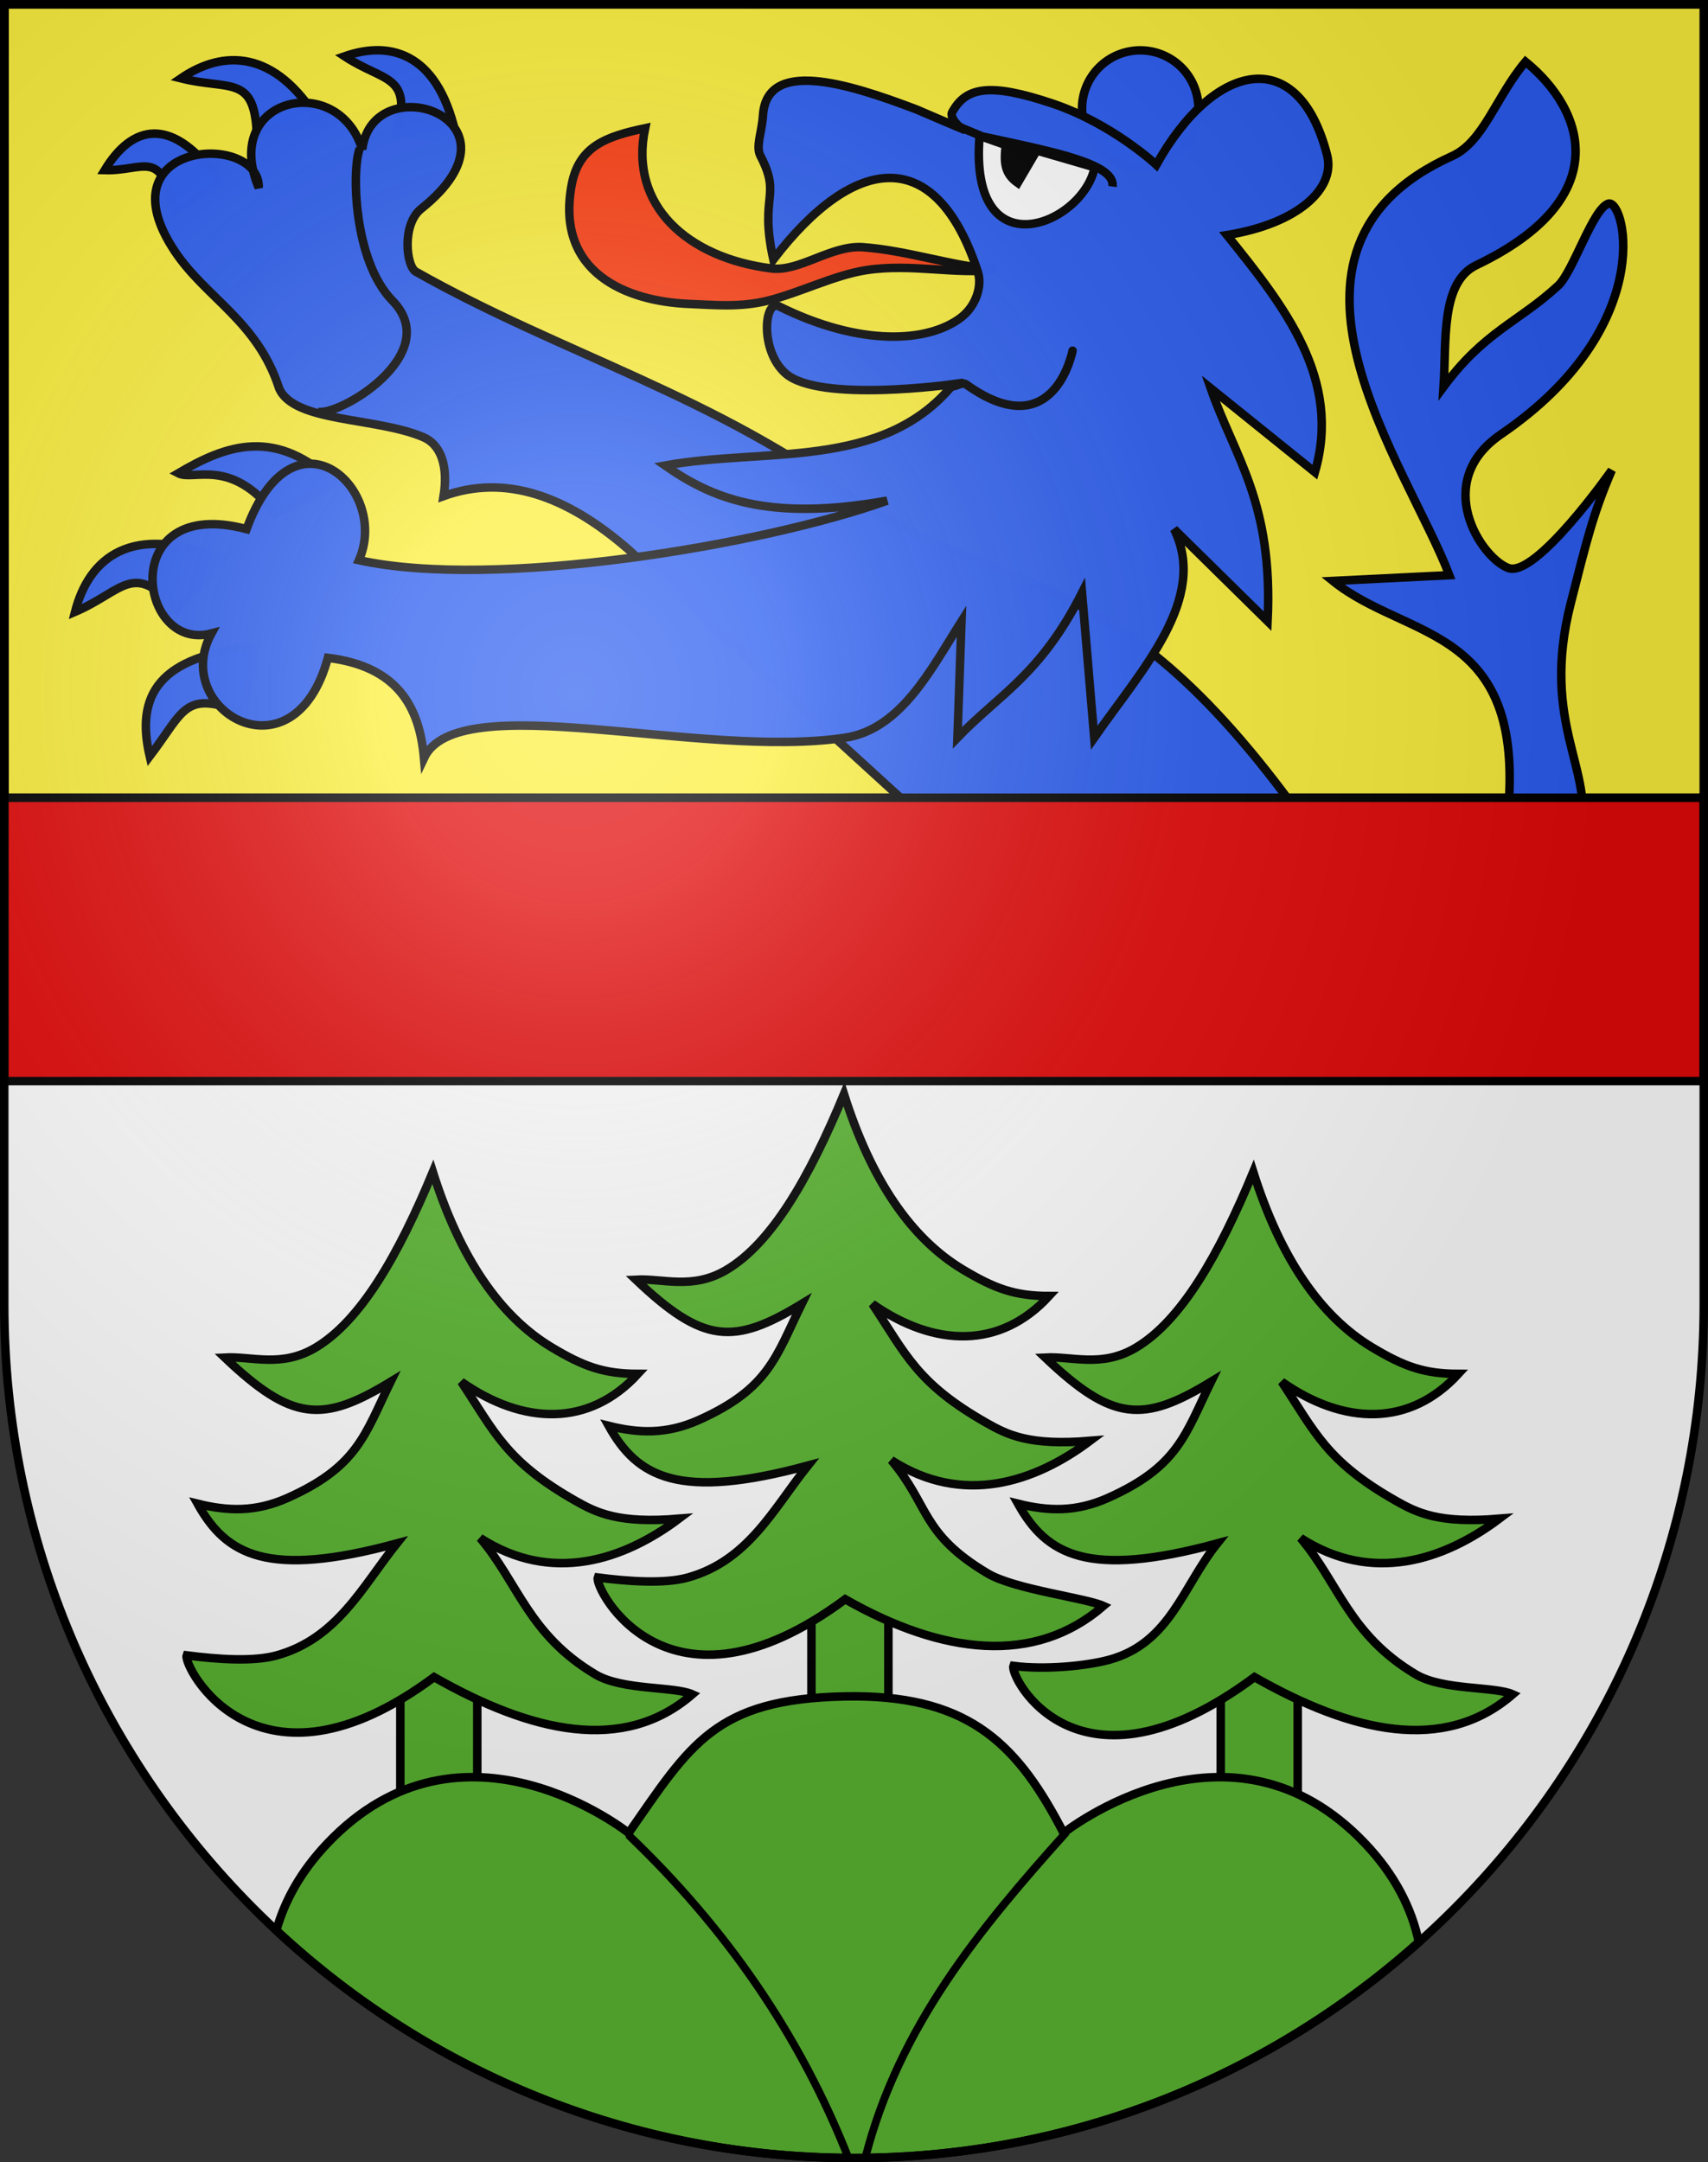 <?xml version="1.0" encoding="UTF-8" standalone="no"?>
<svg
   xmlns:i="http://ns.adobe.com/AdobeIllustrator/10.0/"
   xmlns:dc="http://purl.org/dc/elements/1.1/"
   xmlns:cc="http://web.resource.org/cc/"
   xmlns:rdf="http://www.w3.org/1999/02/22-rdf-syntax-ns#"
   xmlns:svg="http://www.w3.org/2000/svg"
   xmlns="http://www.w3.org/2000/svg"
   xmlns:xlink="http://www.w3.org/1999/xlink"
   xmlns:sodipodi="http://sodipodi.sourceforge.net/DTD/sodipodi-0.dtd"
   xmlns:inkscape="http://www.inkscape.org/namespaces/inkscape"
   height="763"
   width="603"
   version="1.0"
   id="svg20"
   sodipodi:version="0.32"
   inkscape:version="0.44.1"
   sodipodi:docname="Wald-coat of arms.svg"
   sodipodi:docbase="F:\MIS DOCUMENTOS\Mis imágenes\Encyclopédie\Escudos de Suiza">
  <rect width="100%" height="100%" fill="#333333" stroke="none"/>
  <defs
     id="defs29">
    <linearGradient
       id="linearGradient2893">
      <stop
         style="stop-color:#ffffff;stop-opacity:0.314;"
         offset="0"
         id="stop2895" />
      <stop
         id="stop2897"
         offset="0.19"
         style="stop-color:#ffffff;stop-opacity:0.251;" />
      <stop
         style="stop-color:#6b6b6b;stop-opacity:0.125;"
         offset="0.6"
         id="stop2901" />
      <stop
         style="stop-color:#000000;stop-opacity:0.125;"
         offset="1"
         id="stop2899" />
    </linearGradient>
    <linearGradient
       id="linearGradient2955">
      <stop
         style="stop-color:white;stop-opacity:0;"
         offset="0"
         id="stop2965" />
      <stop
         style="stop-color:black;stop-opacity:0.646;"
         offset="1"
         id="stop2959" />
    </linearGradient>
    <radialGradient
       inkscape:collect="always"
       xlink:href="#linearGradient2893"
       id="radialGradient3236"
       gradientUnits="userSpaceOnUse"
       gradientTransform="matrix(1.215,1.531577e-24,1.464684e-23,1.267,-839.192,-490.489)"
       cx="858.042"
       cy="579.933"
       fx="858.042"
       fy="579.933"
       r="300" />
  </defs>
  <sodipodi:namedview
     inkscape:window-height="682"
     inkscape:window-width="1024"
     inkscape:pageshadow="2"
     inkscape:pageopacity="0.0"
     guidetolerance="10.0"
     gridtolerance="10.0"
     objecttolerance="10.0"
     borderopacity="1.0"
     bordercolor="#666666"
     pagecolor="#ffffff"
     id="base"
     inkscape:zoom="0.24322875"
     inkscape:cx="283.05862"
     inkscape:cy="397.38721"
     inkscape:window-x="-4"
     inkscape:window-y="-4"
     inkscape:current-layer="layer2"
     showgrid="true"
     showguides="true"
     inkscape:guide-bbox="true" />
  <desc
     id="desc22">Coat of Arms of Canton of Freiburg (Fribourg)</desc>
  <g
     inkscape:groupmode="layer"
     id="layer1"
     inkscape:label="Fond écu"
     sodipodi:insensitive="true">
    <path
       id="path1899"
       d="M 1.5,-1.5 L 1.5,459.179 C 1.5,626.146 135.815,761.5 301.5,761.5 C 467.185,761.5 601.5,626.146 601.5,459.179 L 601.5,-1.5 L 1.5,-1.5 z "
       style="fill:white;fill-opacity:1" />
    <rect
       style="opacity:1;fill:#fcef3c;fill-opacity:1;fill-rule:evenodd;stroke:black;stroke-width:3;stroke-linecap:round;stroke-linejoin:round;stroke-miterlimit:4;stroke-dasharray:none;stroke-opacity:1"
       id="rect13894"
       width="600"
       height="280"
       x="1.6"
       y="1.5" />
  </g>
  <g
     inkscape:groupmode="layer"
     id="layer2"
     inkscape:label="Meubles"
     sodipodi:insensitive="true">
    <g
       id="g17503">
      <g
         id="g17487">
        <rect
           style="fill:#5ab532;fill-opacity:1;fill-rule:evenodd;stroke:black;stroke-width:3;stroke-linecap:round;stroke-linejoin:round;stroke-miterlimit:4;stroke-dasharray:none;stroke-opacity:1"
           id="rect10258"
           width="27.168"
           height="76.475"
           x="141.332"
           y="574.5" />
        <path
           style="fill:#5ab532;fill-opacity:1;fill-rule:evenodd;stroke:black;stroke-width:3;stroke-linecap:butt;stroke-linejoin:miter;stroke-miterlimit:4;stroke-dasharray:none;stroke-opacity:1"
           d="M 152.819,413.563 C 140.691,442.807 127.375,466.111 111.297,475.607 C 99.266,482.713 88.887,478.518 79.349,479.043 C 103.205,501.725 113.965,502.143 137.894,487.599 C 128.771,506.26 126.31,517.502 101.524,528.582 C 90.172,533.656 80.342,533.259 69.751,530.625 C 79.827,548.727 94.446,557.023 140.081,544.646 C 127.942,559.835 119.022,578.243 97.619,584.168 C 89.565,586.397 76.986,585.582 65.911,584.138 C 64.488,587.884 90.571,638.292 153.252,591.817 C 187.701,611.397 220.134,618.912 244.432,597.891 C 238.041,595.012 219.753,596.538 210.206,590.86 C 186.604,576.823 183.077,558.772 169.519,542.726 C 194.805,559.047 220.237,550.512 239.684,535.913 C 218.392,537.688 210.68,533.874 203.076,529.552 C 178.616,515.647 174.656,505.375 162.851,487.599 C 184.865,502.99 208.074,503.516 225.235,484.802 C 213.193,484.797 206.009,482.206 194.693,475.405 C 176.489,464.464 162.374,443.863 152.819,413.563 z "
           id="path10256"
           sodipodi:nodetypes="csccsccscccsccsccsc" />
      </g>
      <g
         transform="translate(289.644,0)"
         id="g17491">
        <rect
           y="574.5"
           x="141.332"
           height="76.475"
           width="27.168"
           id="rect17493"
           style="fill:#5ab532;fill-opacity:1;fill-rule:evenodd;stroke:black;stroke-width:3;stroke-linecap:round;stroke-linejoin:round;stroke-miterlimit:4;stroke-dasharray:none;stroke-opacity:1" />
        <path
           sodipodi:nodetypes="csccsccscccsccsccsc"
           id="path17495"
           d="M 152.819,413.563 C 140.691,442.807 127.375,466.111 111.297,475.607 C 99.266,482.713 88.887,478.518 79.349,479.043 C 103.205,501.725 113.965,502.143 137.894,487.599 C 128.771,506.26 126.31,517.502 101.524,528.582 C 90.172,533.656 80.342,533.259 69.751,530.625 C 79.827,548.727 94.446,557.023 140.081,544.646 C 127.942,559.835 123.482,579.729 102.079,585.654 C 94.025,587.884 79.216,589.299 68.141,587.854 C 66.718,591.6 90.571,638.292 153.252,591.817 C 187.701,611.397 220.134,618.912 244.432,597.891 C 238.041,595.012 219.753,596.538 210.206,590.86 C 186.604,576.823 183.077,558.772 169.519,542.726 C 194.805,559.047 220.237,550.512 239.684,535.913 C 218.392,537.688 210.68,533.874 203.076,529.552 C 178.616,515.647 174.656,505.375 162.851,487.599 C 184.865,502.99 208.074,503.516 225.235,484.802 C 213.193,484.797 206.009,482.206 194.693,475.405 C 176.489,464.464 162.374,443.863 152.819,413.563 z "
           style="fill:#5ab532;fill-opacity:1;fill-rule:evenodd;stroke:black;stroke-width:3;stroke-linecap:butt;stroke-linejoin:miter;stroke-miterlimit:4;stroke-dasharray:none;stroke-opacity:1" />
      </g>
      <g
         transform="translate(145.144,-27.475)"
         id="g17497">
        <rect
           y="574.5"
           x="141.332"
           height="76.475"
           width="27.168"
           id="rect17499"
           style="fill:#5ab532;fill-opacity:1;fill-rule:evenodd;stroke:black;stroke-width:3;stroke-linecap:round;stroke-linejoin:round;stroke-miterlimit:4;stroke-dasharray:none;stroke-opacity:1" />
        <path
           sodipodi:nodetypes="csccsccscccsccsccsc"
           id="path17501"
           d="M 152.819,413.563 C 140.691,442.807 127.375,466.111 111.297,475.607 C 99.266,482.713 88.887,478.518 79.349,479.043 C 103.205,501.725 113.965,502.143 137.894,487.599 C 128.771,506.26 126.31,517.502 101.524,528.582 C 90.172,533.656 80.342,533.259 69.751,530.625 C 79.827,548.727 94.446,557.023 140.081,544.646 C 127.942,559.835 119.022,578.243 97.619,584.168 C 89.565,586.397 76.986,585.582 65.911,584.138 C 64.488,587.884 90.571,638.292 153.252,591.817 C 187.701,611.397 220.134,615.195 244.432,594.175 C 238.041,591.296 213.063,588.361 203.516,582.683 C 179.914,568.647 183.077,558.772 169.519,542.726 C 194.805,559.047 220.237,550.512 239.684,535.913 C 218.392,537.688 210.68,533.874 203.076,529.552 C 178.616,515.647 174.656,505.375 162.851,487.599 C 184.865,502.99 208.074,503.516 225.235,484.802 C 213.193,484.797 206.009,482.206 194.693,475.405 C 176.489,464.464 162.374,443.863 152.819,413.563 z "
           style="fill:#5ab532;fill-opacity:1;fill-rule:evenodd;stroke:black;stroke-width:3;stroke-linecap:butt;stroke-linejoin:miter;stroke-miterlimit:4;stroke-dasharray:none;stroke-opacity:1" />
      </g>
    </g>
    <g
       id="g16575">
      <path
         style="fill:#5ab532;fill-opacity:1;stroke:black;stroke-width:3;stroke-miterlimit:4;stroke-dasharray:none;stroke-opacity:1"
         d="M 302.094,598.594 C 300.772,598.587 299.435,598.596 298.062,598.625 C 252.4,599.593 243.835,615.432 221.938,646.812 C 221.937,646.812 163.348,600.062 115.469,650.594 C 106.209,660.367 100.499,670.696 97.562,681.188 C 151.088,731.019 222.739,761.5 301.5,761.5 C 378.061,761.5 447.899,732.692 500.906,685.312 C 498.393,673.411 492.47,661.644 482,650.594 C 434.124,600.062 375.5,646.812 375.5,646.812 C 359.686,616.306 343.058,598.811 302.094,598.594 z "
         id="path4760" />
      <path
         id="path2005"
         d="M 305.419,761.734 C 317.242,715.187 346.099,680.384 376.175,646.874"
         i:knockout="Off"
         style="fill:none;stroke:black;stroke-width:2.75;stroke-linecap:round;stroke-linejoin:round"
         sodipodi:nodetypes="cc" />
      <path
         id="path2003"
         d="M 299.969,762.61 C 282.351,717.448 255.642,679.861 222.229,647.862"
         i:knockout="Off"
         style="fill:none;stroke:black;stroke-width:2.75;stroke-linecap:round;stroke-linejoin:round"
         sodipodi:nodetypes="cc" />
    </g>
    <g
       id="g8257"
       transform="matrix(1.065,0,0,1.065,-2.971,-9.222)">
      <path
         sodipodi:nodetypes="csscssssc"
         id="path6360"
         d="M 216.644,51.138 C 211.224,76.704 230.627,94.092 258.501,97.61 C 267.791,98.783 278.354,89.825 288.811,90.569 C 303.566,91.618 318.852,96.972 332.891,97.964 C 319.609,99.738 304.976,95.877 290.02,98.158 C 279.394,99.779 267.861,105.687 257.278,108.296 C 248.06,110.568 239.742,109.711 231.081,109.352 C 210.521,108.502 186.936,99.064 192.263,70.064 C 194.654,57.054 203.756,53.879 216.644,51.138 z "
         style="fill:red;fill-opacity:0.75;fill-rule:evenodd;stroke:black;stroke-width:2.816;stroke-linecap:butt;stroke-linejoin:miter;stroke-miterlimit:4;stroke-dasharray:none;stroke-opacity:1" />
      <path
         sodipodi:nodetypes="cccc"
         id="path5569"
         d="M 114,169 C 94.295,150 77.805,156.09 61.871,165.466 C 67,168.146 79.205,159.948 94,179 L 114,169 z "
         style="fill:#2b5df2;fill-opacity:0.992;fill-rule:evenodd;stroke:black;stroke-width:2.816;stroke-linecap:butt;stroke-linejoin:miter;stroke-miterlimit:4;stroke-dasharray:none;stroke-opacity:1" />
      <path
         sodipodi:nodetypes="cccc"
         id="path6467"
         d="M 87.442,222.897 C 55.427,225.919 47.693,238.963 52.419,259.239 C 64.194,243.725 63.762,237.275 83.497,244.907 L 87.442,222.897 z "
         style="fill:#2b5df2;fill-opacity:0.992;fill-rule:evenodd;stroke:black;stroke-width:2.816;stroke-linecap:butt;stroke-linejoin:miter;stroke-miterlimit:4;stroke-dasharray:none;stroke-opacity:1" />
      <path
         style="fill:#2b5df2;fill-opacity:0.992;fill-rule:evenodd;stroke:black;stroke-width:2.816;stroke-linecap:butt;stroke-linejoin:miter;stroke-miterlimit:4;stroke-dasharray:none;stroke-opacity:1"
         d="M 76.233,193.925 C 46.499,181.649 32.306,193.394 27.667,211.383 C 43.786,204.487 46.864,194.163 61.507,210.753 L 76.233,193.925 z "
         id="path6465"
         sodipodi:nodetypes="cccc" />
      <path
         sodipodi:nodetypes="cccc"
         id="path6469"
         d="M 108.5,48.851 C 93.942,24.866 76.685,25.12 62.76,34.611 C 78.587,38.605 86.881,33.38 87.878,52.201 L 108.5,48.851 z "
         style="fill:#2b5df2;fill-opacity:0.992;fill-rule:evenodd;stroke:black;stroke-width:2.816;stroke-linecap:butt;stroke-linejoin:miter;stroke-miterlimit:4;stroke-dasharray:none;stroke-opacity:1" />
      <path
         style="fill:#2b5df2;fill-opacity:0.992;fill-rule:evenodd;stroke:black;stroke-width:2.816;stroke-linecap:butt;stroke-linejoin:miter;stroke-miterlimit:4;stroke-dasharray:none;stroke-opacity:1"
         d="M 76.008,69.29 C 59.566,45.784 46.248,50.582 37.5,65.026 C 50.624,65.438 55.927,57.322 60.75,78.491 L 76.008,69.29 z "
         id="path6471"
         sodipodi:nodetypes="cccc" />
      <path
         sodipodi:nodetypes="cccc"
         id="path6473"
         d="M 154.325,55.225 C 148.711,26.615 132.824,21.793 117.016,27.317 C 130.226,36.027 139.505,33.17 134.36,52.55 L 154.325,55.225 z "
         style="fill:#2b5df2;fill-opacity:0.992;fill-rule:evenodd;stroke:black;stroke-width:2.816;stroke-linecap:butt;stroke-linejoin:miter;stroke-miterlimit:4;stroke-dasharray:none;stroke-opacity:1" />
      <g
         id="g20174">
        <path
           style="fill:#2b5df2;fill-opacity:1;fill-rule:evenodd;stroke:black;stroke-width:2.816;stroke-linecap:butt;stroke-linejoin:miter;stroke-miterlimit:4;stroke-dasharray:none;stroke-opacity:1"
           d="M 508.492,29.107 C 498.745,40.638 494.6,55.677 484.182,60.365 C 415.614,91.215 469.576,163.224 483.235,199.241 L 444.632,201.148 C 469.689,221.324 509.921,215.408 502.3,281.693 L 526.394,284.719 C 531.877,264.411 513.21,248.828 523.486,208.548 C 528.794,187.738 530.793,179.185 537.089,164.452 C 537.089,164.452 511.946,200.317 502.772,196.862 C 493.598,193.407 477.358,168.265 500.393,152.54 C 551.931,117.357 541.807,75.319 536.075,76.097 C 530.885,77.505 524.322,98.685 519.297,103.317 C 506.173,115.414 494.883,118.484 481.328,136.815 C 482.306,122.019 480.24,102.238 492.18,96.526 C 538.262,74.481 528.288,45.2 508.492,29.107 z "
           id="path10260"
           sodipodi:nodetypes="csccccscsscscsc" />
        <path
           style="fill:#2b5df2;fill-opacity:0.989;fill-rule:evenodd;stroke:black;stroke-width:2.816;stroke-linecap:butt;stroke-linejoin:miter;stroke-miterlimit:4;stroke-dasharray:none;stroke-opacity:1"
           d="M 442.726,291.698 C 376.615,193.982 342.721,208.874 288.316,175.891 C 240.288,139.829 189.559,126.283 140.647,98.686 C 137.46,96.888 135.926,83.001 142.415,77.832 C 179.736,48.103 126.395,30.109 122.869,58.162 C 114.878,32.015 75.956,40.872 88.563,70.868 C 88.972,52.113 36.187,55.144 60.746,91.945 C 71.107,107.472 88.119,115.035 95.304,137.288 C 100.077,148.667 127.407,146.813 143.086,153.5 C 149.33,156.163 151.33,163.714 149.843,173.028 C 170.265,165.649 190.688,172.95 211.111,190.72 L 318.83,289.002 L 442.726,291.698 z "
           id="path11227"
           sodipodi:nodetypes="ccssccscscccc" />
        <path
           sodipodi:type="arc"
           style="fill:#2b5df2;fill-opacity:1;fill-rule:evenodd;stroke:black;stroke-width:0.682;stroke-linecap:round;stroke-linejoin:round;stroke-miterlimit:4;stroke-dasharray:none;stroke-opacity:1"
           id="path13001"
           sodipodi:cx="757.02899"
           sodipodi:cy="343.75732"
           sodipodi:rx="4.6272101"
           sodipodi:ry="4.7145157"
           d="M 761.656 343.757 A 4.627 4.715 0 1 1  752.402,343.757 A 4.627 4.715 0 1 1  761.656 343.757 z"
           transform="matrix(4.171,0,0,4.094,-2776.788,-1362.699)" />
        <path
           style="fill:#2b5df2;fill-opacity:0.989;fill-rule:evenodd;stroke:black;stroke-width:2.816;stroke-linecap:butt;stroke-linejoin:miter;stroke-miterlimit:4;stroke-dasharray:none;stroke-opacity:1"
           d="M 306.697,44.962 L 314.587,48.344 L 322.787,51.807 C 319.604,50.307 317.736,47.139 318.385,45.934 C 322.943,37.472 330.839,35.997 351.548,42.918 C 371.538,49.597 386.106,63.272 386.106,63.272 C 404.979,29.346 433.125,22.593 442.726,60.083 C 445.555,71.132 433.125,82.745 409.516,86.553 C 428.721,110.367 447.58,134.267 438.682,165.106 L 404.123,137.288 C 412.092,160.227 424.901,175.1 422.997,214.493 L 391.991,183.979 C 403.316,207.018 381.613,230.057 365.521,253.096 L 361.477,205.057 C 347.711,232.331 333.944,238.772 320.178,253.096 L 321.526,214.493 C 311.531,230.232 301.519,250.3 282.924,253.096 C 234.684,260.348 154.552,235.939 143.343,259.836 C 141.829,242.695 134.459,229.458 111.481,226.626 C 100.195,268.211 59.056,243.774 72.879,218.537 C 48.467,225.049 41.424,172.49 84.519,183.979 C 100.163,141.385 132.156,170.749 121.774,194.272 C 166.707,204.154 255.489,189.346 296.897,174.543 C 256.871,181.716 238.433,173.469 223.244,162.902 C 256.378,156.883 295.411,164.628 318.83,135.94 C 318.83,135.94 274.379,142.221 263.195,132.388 C 254.6,124.832 256.128,107.737 260.992,110.15 C 288.169,123.628 310.395,122.112 321.24,113.968 C 326.207,110.237 328.513,103.562 326.919,98.686 C 313.017,56.167 285.938,59.721 259.15,94.642 C 254.424,73.096 261.982,73.908 254.859,60.281 C 253.229,57.162 255.37,52.416 255.714,46.918 C 256.887,28.127 283.041,35.947 306.697,44.962 z "
           id="path12114"
           sodipodi:nodetypes="cccsscscccccccccsccccccccsssscssc" />
      </g>
      <path
         sodipodi:nodetypes="csc"
         id="path1977"
         d="M 317.77,136.717 C 319.321,137.004 321.811,135.129 322.987,135.974 C 352.285,157.009 358.326,124.924 358.345,124.858"
         style="fill:none;fill-opacity:0.75;fill-rule:evenodd;stroke:black;stroke-width:2.816;stroke-linecap:round;stroke-linejoin:round;stroke-miterlimit:4;stroke-dasharray:none;stroke-opacity:1" />
      <g
         transform="matrix(0.999,4.480186e-2,-4.480186e-2,0.999,-9.1321e-2,-25.585)"
         id="g8253">
        <path
           style="fill:black;fill-opacity:1;fill-rule:evenodd;stroke:black;stroke-width:0.939px;stroke-linecap:butt;stroke-linejoin:miter;stroke-opacity:1"
           d="M 334.433,64.654 L 338.437,88.621 L 364.087,73.575"
           id="path4682"
           sodipodi:nodetypes="ccc" />
        <path
           style="fill:white;fill-opacity:1;fill-rule:evenodd;stroke:black;stroke-width:2.816;stroke-linecap:butt;stroke-linejoin:miter;stroke-miterlimit:4;stroke-dasharray:none;stroke-opacity:1"
           d="M 330.829,64.5 C 329.171,109.676 366.408,92.399 369.412,73.213 L 349.976,68.507 L 344.164,79.523 C 339.638,76.644 339.224,72.942 339.658,67.179 L 330.829,64.5 z "
           id="path7247"
           sodipodi:nodetypes="cccccc" />
      </g>
      <path
         sodipodi:nodetypes="csc"
         id="path3795"
         d="M 319.32,50.095 L 328.448,53.873 C 352.021,58.952 372.585,62.9 371.596,70.472"
         style="fill:none;fill-opacity:0.75;fill-rule:evenodd;stroke:black;stroke-width:2.816;stroke-linecap:butt;stroke-linejoin:miter;stroke-miterlimit:4;stroke-dasharray:none;stroke-opacity:1" />
      <path
         sodipodi:nodetypes="csc"
         id="path6475"
         d="M 107.944,145.056 C 114.719,146.991 150.267,126.032 132.877,108.275 C 119.83,94.952 119.401,64.371 122.056,57.861"
         style="fill:none;fill-opacity:0.75;fill-rule:evenodd;stroke:black;stroke-width:2.816;stroke-linecap:butt;stroke-linejoin:miter;stroke-miterlimit:4;stroke-dasharray:none;stroke-opacity:1" />
    </g>
    <rect
       style="opacity:1;fill:#e20909;fill-opacity:1;fill-rule:evenodd;stroke:black;stroke-width:3;stroke-linecap:round;stroke-linejoin:round;stroke-miterlimit:4;stroke-dasharray:none;stroke-opacity:1"
       id="rect14781"
       width="600"
       height="100"
       x="1.5"
       y="281.5" />
  </g>
  <g
     inkscape:groupmode="layer"
     id="layer3"
     inkscape:label="Reflet final"
     style="display:inline"
     sodipodi:insensitive="true">
    <path
       style="fill:url(#radialGradient3236);fill-opacity:1"
       d="M 1.5,1.5 L 1.5,460.368 C 1.5,626.679 135.815,761.5 301.5,761.5 C 467.185,761.5 601.5,626.679 601.5,460.368 L 601.5,1.5 L 1.5,1.5 z "
       id="path2346" />
  </g>
  <g
     inkscape:groupmode="layer"
     id="layer4"
     inkscape:label="Contour final"
     style="display:inline"
     sodipodi:insensitive="true">
    <path
       style="fill:none;fill-opacity:1;stroke:black;stroke-width:3;stroke-miterlimit:4;stroke-dasharray:none;stroke-opacity:1"
       d="M 1.5,1.5 L 1.5,460.368 C 1.5,626.679 135.815,761.5 301.5,761.5 C 467.185,761.5 601.5,626.679 601.5,460.368 L 601.5,1.5 L 1.5,1.5 z "
       id="path3239" />
  </g>
</svg>
